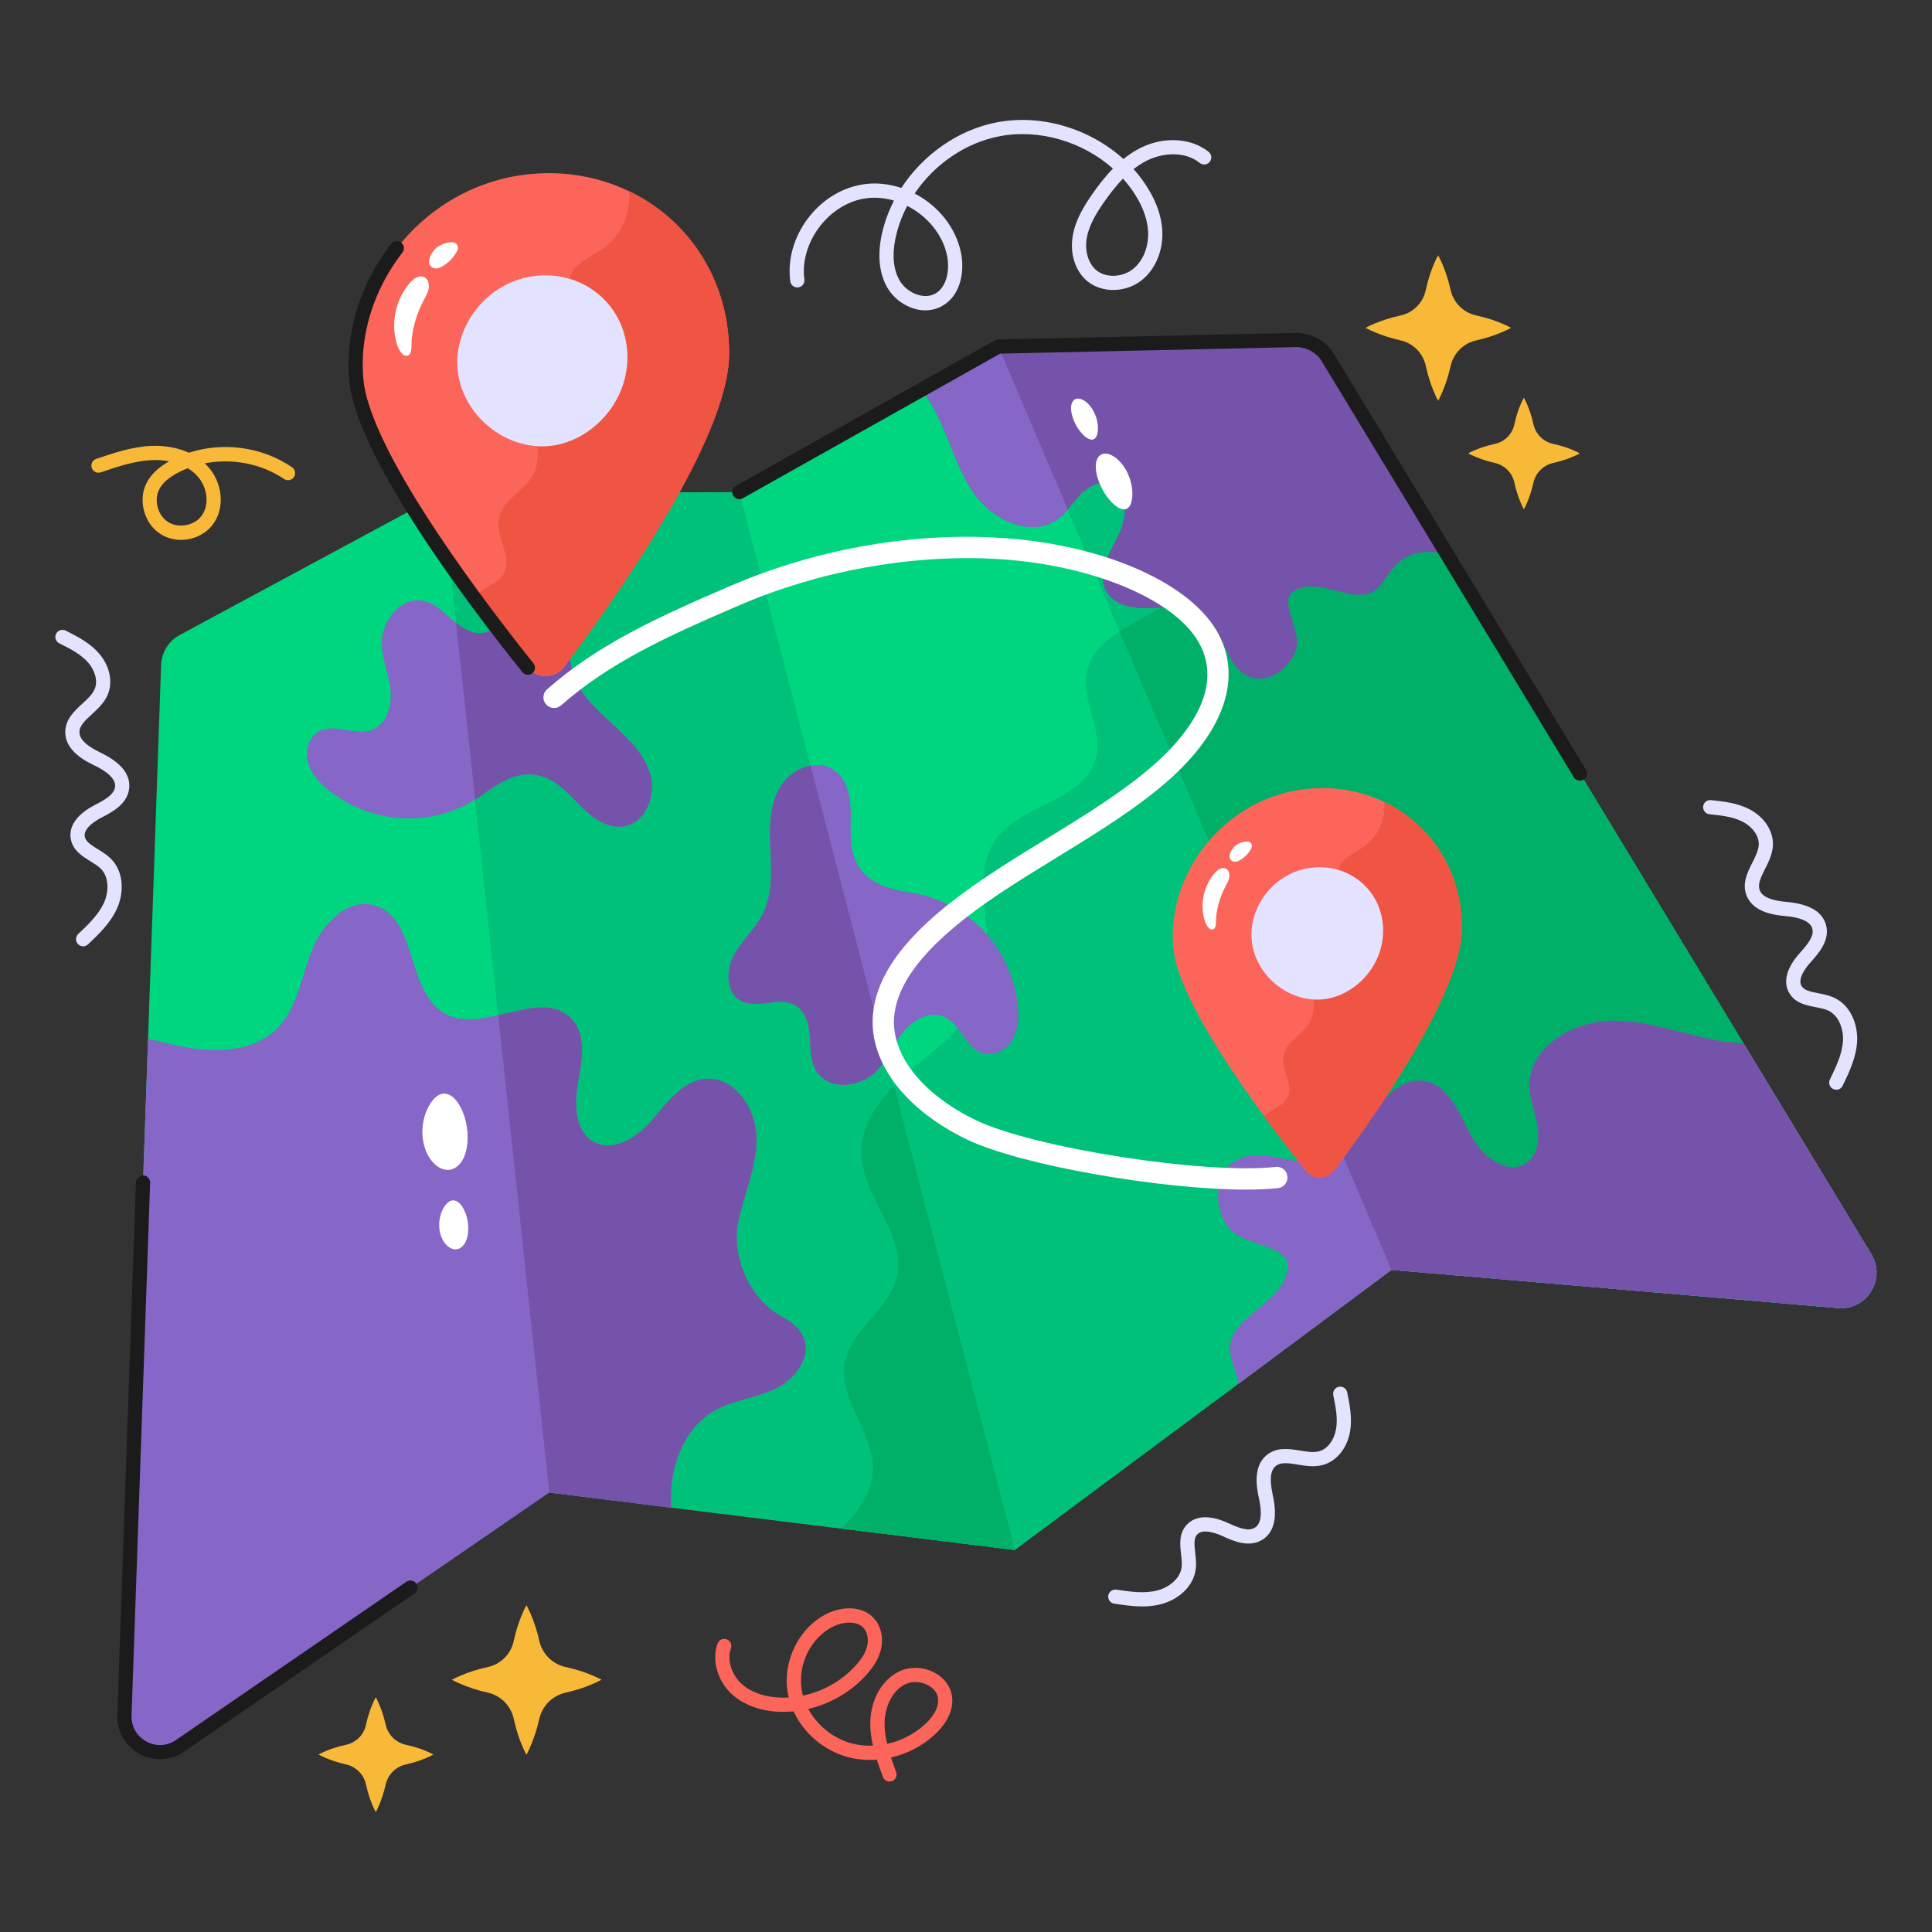 <svg id="Layer_1" enable-background="new 0 0 68 68" viewBox="0 0 68 68" xmlns="http://www.w3.org/2000/svg" width="200"  height="200">
    <rect x="0" y="0" width="68" height="68" fill="#333333" stroke="none"/>
    <g>
        <g>
            <g>
                <g>
                    <path d="m65.861 44.143c-9.135-15.06-13.577-22.411-19.136-31.571-.231-.381-.652-.615-1.098-.605l-10.493.233-9.113 5.12-10.457.049-9.239 4.981c-.39.21-.64.618-.655 1.061-.369 10.726-.681 19.331-1.291 36.96-.035 1.024 1.109 1.658 1.953 1.078l12.993-8.925 16.389 2.025 13.26-9.857 15.714 1.347c1.017.087 1.7-1.023 1.17-1.895z"
                          fill="#00d67f"/>
                </g>
            </g>
            <g>
                <g>
                    <path d="m48.977 44.692 15.714 1.347c1.017.087 1.7-1.023 1.17-1.895-9.135-15.06-13.577-22.411-19.136-31.571-.231-.381-.652-.615-1.098-.605l-10.493.233z"
                          fill="#00c179"/>
                </g>
            </g>
            <g>
                <g>
                    <g>
                        <path d="m26.023 17.329-10.457.049 3.761 35.155 16.389 2.025z" fill="#00c179"/>
                    </g>
                </g>
            </g>
            <g>
                <g>
                    <path d="m64.686 46.037-15.703-1.344-13.262 9.857-6.093-.75c.549-.571 1.053-1.243 1.098-2.027.067-1.322-1.21-2.475-.997-3.775.202-1.198 1.579-1.904 1.848-3.091.314-1.467-1.187-2.744-1.254-4.245-.045-.941.482-1.747 1.143-2.442.246-.258.504-.493.773-.706.974-.818 2.083-1.647 2.419-2.879.47-1.68-.627-3.719.414-5.119.907-1.243 3.103-1.333 3.495-2.823.269-.997-.526-2.039-.314-3.047.134-.638.594-1.064 1.154-1.423 1.019-.661 2.375-1.109 2.711-2.251.392-1.31-.874-2.655-.56-3.987.213-.93 1.12-1.501 1.759-2.195.47-.504.806-1.131.997-1.792l1.322-.034c.437-.011.862.224 1.098.605 5.556 9.162 9.991 16.51 19.131 31.575.526.874-.157 1.983-1.176 1.893z"
                          fill="#00c179"/>
                </g>
            </g>
            <g>
                <g>
                    <path d="m64.686 46.037-15.703-1.344-9.577-22.469c1.019-.661 2.375-1.109 2.711-2.251.392-1.31-.874-2.655-.56-3.987.213-.93 1.12-1.501 1.759-2.195.47-.504.806-1.131.997-1.792l1.322-.034c.437-.011.862.224 1.098.605 5.556 9.162 9.991 16.51 19.131 31.575.526.874-.157 1.983-1.176 1.893z"
                          fill="#00af68"/>
                </g>
            </g>
            <g>
                <g>
                    <g>
                        <path d="m29.627 53.799c.549-.571 1.053-1.243 1.098-2.027.067-1.322-1.21-2.475-.997-3.775.202-1.198 1.579-1.904 1.848-3.091.314-1.467-1.187-2.744-1.254-4.245-.045-.941.482-1.747 1.143-2.442l4.256 16.331z"
                              fill="#00af68"/>
                    </g>
                </g>
            </g>
            <g>
                <g>
                    <path d="m27.243 48.899c-.699.324-1.51.387-2.158.786-.873.524-1.347 1.56-1.447 2.57-.025.275-.025.536-.012.811l-4.292-.536-12.996 8.93c-.844.58-1.989-.053-1.953-1.077.354-10.275.606-17.483.826-23.823.399.087.799.2 1.198.275 1.148.225 2.483.2 3.319-.611.724-.711.873-1.797 1.235-2.745.362-.948 1.26-1.896 2.233-1.609 1.51.449 1.098 3.069 2.483 3.818 1.36.724 3.394-.961 4.442.175.536.574.362 1.472.225 2.233-.137.761-.125 1.734.561 2.096.699.387 1.547-.187 2.059-.786.524-.611 1.061-1.36 1.859-1.435.998-.087 1.759.998 1.797 2.009.038 1.018-.406 1.985-.629 2.966-.28 1.228.384 2.768 1.487 3.377.351.194.67.41.814.769.274.724-.349 1.485-1.048 1.809z"
                          fill="#8666c6"/>
                </g>
            </g>
            <g>
                <g>
                    <path d="m27.243 48.902c-.699.324-1.51.387-2.158.786-.873.524-1.347 1.56-1.447 2.57-.025.274-.025.524-.012.799v.012l-4.292-.537-1.797-16.806c.262-.062.536-.125.799-.175.238-.05.47-.087.691-.093.222-.006.432.018.619.093.175.062.324.162.474.312.536.574.362 1.472.225 2.233-.137.761-.125 1.734.561 2.096.699.387 1.547-.187 2.059-.786.524-.611 1.061-1.36 1.859-1.435.998-.087 1.759.998 1.797 2.009 0 .162 0 .324-.012.487-.037.349-.125.711-.225 1.061-.125.462-.274.936-.387 1.397v.012c-.287 1.235.374 2.77 1.485 3.381.349.2.661.412.811.774.274.724-.349 1.485-1.048 1.809z"
                          fill="#7553aa"/>
                </g>
            </g>
            <g>
                <g>
                    <path d="m17.33 27.731c.561-.367 1.164-.634 1.868-.365.526.201.896.666 1.298 1.061s.932.755 1.487.655c.741-.134 1.107-1.062.914-1.79s-.766-1.284-1.323-1.79c-.557-.507-1.145-1.037-1.388-1.75-.193-.567-.144-1.192-.316-1.766-.172-.574-.722-1.13-1.299-.967-.638.18-.851 1.096-1.495 1.253-.402.098-.804-.148-1.116-.419s-.612-.592-1.013-.693c-.874-.219-1.554.767-1.51 1.546.031.543.253 1.059.307 1.601s-.132 1.179-.639 1.378c-.598.235-1.335-.254-1.893.065-.356.203-.482.684-.374 1.079.108.396.4.715.718.974.81.658 1.856 1.02 2.899 1.003.895-.015 1.793-.307 2.521-.829.117-.083.234-.166.354-.245z"
                          fill="#8666c6"/>
                </g>
            </g>
            <g>
                <g>
                    <path d="m31.691 31.35c-.656-.137-1.271-.374-1.579-1.063-.23-.514-.163-1.105-.167-1.668s-.125-1.193-.588-1.515c-.619-.429-1.534-.032-1.912.619-.378.651-.366 1.45-.33 2.202.036.752.077 1.543-.256 2.219-.265.537-.742.945-1.026 1.472s-.289 1.31.234 1.602c.579.324 1.377-.173 1.943.172.353.215.464.673.493 1.086s.014.852.226 1.206c.463.773 1.641.557 2.161-.025.362-.406.57-.928.915-1.349.345-.421.927-.74 1.426-.522.589.257.764 1.124 1.384 1.293.395.108.824-.143 1.028-.499s.223-.788.181-1.196c-.107-1.038-.591-2.034-1.341-2.759-.643-.622-1.485-1.051-2.369-1.197-.141-.023-.283-.048-.424-.077z"
                          fill="#8666c6"/>
                </g>
            </g>
            <g>
                <g>
                    <g>
                        <path d="m22.901 27.293c.187.724-.175 1.659-.923 1.784-.549.1-1.085-.25-1.485-.649-.399-.399-.774-.861-1.298-1.061-.699-.274-1.31 0-1.871.362-.112.075-.237.162-.349.249-.087.062-.162.112-.25.175l-.674-6.238c.299.25.661.437 1.023.349.649-.15.861-1.061 1.497-1.248.574-.162 1.123.399 1.298.973s.125 1.198.312 1.759c.25.711.836 1.248 1.385 1.747.561.512 1.135 1.073 1.335 1.797z"
                              fill="#7553aa"/>
                    </g>
                </g>
                <g>
                    <g>
                        <path d="m31.198 37.224c-.087.15-.187.299-.312.437-.512.574-1.697.799-2.159.025-.212-.362-.2-.799-.225-1.21-.025-.412-.137-.873-.499-1.085-.561-.349-1.36.15-1.934-.175-.524-.287-.524-1.073-.237-1.597.287-.524.761-.936 1.023-1.472.337-.674.299-1.472.262-2.221-.037-.749-.05-1.547.324-2.196.225-.399.649-.699 1.085-.786z"
                              fill="#7553aa"/>
                    </g>
                </g>
            </g>
            <g>
                <g>
                    <path d="m50.961 19.557c-.586-.237-1.323-.162-1.784.287-.25.237-.412.549-.636.798-.736.824-2.021-.399-2.982.15-.611.349.287 1.422.05 2.084-.225.661-.973 1.21-1.622.948-.873-.337-.886-1.672-1.659-2.196-.499-.349-1.173-.262-1.772-.225-.611.037-1.335-.062-1.622-.599-.337-.611.112-1.335.424-1.959.324-.624.374-1.609-.299-1.822-.362-.112-.761.112-1.036.387-.274.287-.474.624-.786.861-.936.674-2.308.037-2.957-.911-.661-.936-.898-2.121-1.485-3.107-.1-.187-.237-.362-.387-.524l2.732-1.535 10.484-.234c.446-.01.866.224 1.098.604 1.455 2.392 2.826 4.67 4.238 6.99z"
                          fill="#7553aa"/>
                </g>
            </g>
            <g>
                <g>
                    <path d="m37.586 17.935c-.112.125-.225.237-.349.337-.936.674-2.308.037-2.957-.911-.661-.936-.898-2.121-1.485-3.107-.1-.187-.237-.362-.387-.524l2.732-1.535z"
                          fill="#8666c6"/>
                </g>
            </g>
            <g>
                <g>
                    <path d="m64.695 46.036-15.717-1.339-5.377 4.005c-.075-.337-.225-.674-.287-1.011-.287-1.323 1.859-1.709 2.009-3.057.087-.861-1.622-.749-2.109-1.46-.487-.699-.499-1.847.237-2.296.961-.624 2.296.337 3.369-.062.711-.237 1.11-.973 1.51-1.585.399-.636 1.023-1.285 1.772-1.185.848.112 1.235 1.085 1.634 1.847.374.774 1.323 1.535 2.021 1.023.374-.287.437-.836.362-1.31-.087-.487-.275-.923-.287-1.41.012-1.41 1.634-2.308 3.044-2.271 1.41.025 2.757.649 4.155.774.1.012.225.025.337.025 1.373 2.259 2.857 4.716 4.497 7.415.53.872-.152 1.983-1.169 1.896z"
                          fill="#8666c6"/>
                </g>
            </g>
            <g>
                <g>
                    <path d="m64.697 46.036-15.72-1.339-1.747-4.105c.474-.312.786-.873 1.098-1.36.399-.636 1.023-1.285 1.772-1.185.848.112 1.235 1.085 1.634 1.847.374.774 1.323 1.535 2.021 1.023.374-.287.437-.836.362-1.31-.087-.487-.275-.923-.287-1.41.012-1.41 1.634-2.308 3.044-2.271 1.41.025 2.757.649 4.155.774.1.012.225.025.337.025 1.374 2.26 2.859 4.711 4.5 7.416.529.873-.152 1.982-1.169 1.896z"
                          fill="#7553aa"/>
                </g>
            </g>
            <g>
                <g>
                    <path d="m5.631 61.919c-.247 0-.494-.062-.721-.186-.501-.275-.799-.8-.78-1.37.265-7.644.473-13.592.654-18.751.005-.138.139-.229.259-.241.138.005.246.121.241.259-.181 5.159-.39 11.107-.654 18.751-.014.386.181.728.521.914.336.185.726.165 1.041-.051l8.111-5.572c.115-.078.271-.049.348.064.078.114.049.27-.064.348l-8.111 5.572c-.255.175-.549.263-.844.264z"
                          fill="#1b1b1b"/>
                </g>
            </g>
            <g>
                <g>
                    <path d="m55.608 27.477c-.084 0-.167-.043-.214-.121l-.901-1.488c-2.841-4.69-5.279-8.715-7.981-13.167-.187-.308-.547-.477-.878-.485l-10.431.231-9.058 5.09c-.12.068-.272.025-.34-.095-.068-.121-.025-.273.095-.34l9.113-5.121c.036-.021.076-.031.117-.032l10.493-.233c.537.006 1.038.266 1.317.725 2.702 4.453 5.14 8.478 7.981 13.167l.901 1.488c.071.118.034.271-.084.343-.041.024-.085.036-.129.036z"
                          fill="#1b1b1b"/>
                </g>
            </g>
            <g>
                <g>
                    <g>
                        <path d="m15.044 40.625c.209.419.577.634.88.523.656-.239.694-1.582.201-2.321-.255-.382-.573-.435-.835-.167-.384.393-.596 1.263-.246 1.965z"
                              fill="#fff"/>
                    </g>
                </g>
                <g>
                    <g>
                        <path d="m15.572 43.619c.134.269.37.407.565.336.421-.153.446-1.016.129-1.491-.164-.245-.368-.279-.536-.107-.246.252-.383.811-.158 1.262z"
                              fill="#fff"/>
                    </g>
                </g>
            </g>
            <g>
                <g>
                    <g>
                        <path d="m39.404 16.234c-.249-.262-.541-.342-.7-.198-.345.312.009 1.302.528 1.739.268.226.483.197.572-.053.131-.368.019-1.049-.399-1.488z"
                              fill="#fff"/>
                    </g>
                </g>
                <g>
                    <g>
                        <path d="m38.313 14.227c-.183-.193-.398-.252-.515-.145-.254.23.007.958.388 1.279.197.166.355.145.42-.039.096-.27.014-.771-.293-1.095z"
                              fill="#fff"/>
                    </g>
                </g>
            </g>
            <g>
                <g>
                    <g>
                        <g>
                            <path d="m25.661 12.478c-.02 3.032-4.21 8.873-5.819 11.005-.316.419-.933.427-1.261.018-1.624-2.023-5.784-7.438-6.038-10.122-.331-3.494 2.503-7.141 6.546-7.28 3.599-.124 6.597 2.614 6.573 6.38z"
                                  fill="#fc6559"/>
                        </g>
                    </g>
                </g>
                <g>
                    <g>
                        <g>
                            <path d="m14.907 10.578c.072-.135.153-.268.18-.419s-.015-.326-.141-.397c-.087-.05-.199-.039-.291.006s-.169.12-.237.2c-.511.588-.683 1.475-.428 2.205.048.136.203.435.391.329.138-.078.093-.4.107-.533.048-.484.191-.961.42-1.39z"
                                  fill="#fff"/>
                        </g>
                    </g>
                    <g>
                        <g>
                            <path d="m16.113 8.68c.016.07-.017.144-.053.207-.119.202-.289.372-.487.486-.101.058-.223.102-.326.055-.316-.145-.049-.58.133-.724.151-.119.664-.32.733-.024z"
                                  fill="#fff"/>
                        </g>
                    </g>
                </g>
                <g>
                    <g>
                        <g>
                            <path d="m25.664 12.477c-.016 3.03-4.206 8.879-5.817 11.006-.322.419-.935.419-1.273.016-.467-.596-1.16-1.466-1.901-2.482.306-.338.854-.451 1.064-.838.306-.58-.306-1.273-.177-1.934.113-.661.935-.967 1.225-1.579.387-.773-.177-1.756.161-2.562.29-.693 1.176-1.031 1.386-1.74.258-.902-.677-1.918-.226-2.739.226-.419.725-.596 1.112-.87.645-.451.983-1.257.919-2.03 2.095.999 3.545 3.126 3.529 5.753z"
                                  fill="#f05543"/>
                        </g>
                    </g>
                </g>
                <g>
                    <g>
                        <path d="m18.581 23.751c-.073 0-.146-.032-.195-.093-1.746-2.175-5.834-7.527-6.093-10.256-.157-1.66.381-3.417 1.476-4.82.085-.109.241-.128.351-.043.109.085.128.242.043.351-1.018 1.304-1.518 2.931-1.373 4.466.252 2.667 4.645 8.32 5.984 9.989.086.108.069.265-.038.352-.046.037-.102.055-.157.055z"
                              fill="#1b1b1b"/>
                    </g>
                </g>
                <g>
                    <g>
                        <g>
                            <path d="m22.082 12.599c-.011 1.709-1.444 3.074-2.932 3.11-1.501.036-2.899-1.179-3.043-2.7-.151-1.591 1.14-3.252 2.982-3.316 1.639-.057 3.005 1.19 2.994 2.906z"
                                  fill="#e4e3ff"/>
                        </g>
                    </g>
                </g>
            </g>
            <g>
                <g>
                    <g>
                        <g>
                            <path d="m51.453 32.68c-.015 2.348-3.259 6.87-4.505 8.52-.245.324-.722.331-.977.014-1.257-1.566-4.478-5.758-4.675-7.837-.256-2.705 1.938-5.529 5.068-5.637 2.786-.096 5.108 2.024 5.089 4.94z"
                                  fill="#fc6559"/>
                        </g>
                    </g>
                </g>
                <g>
                    <g>
                        <g>
                            <path d="m43.127 31.209c.055-.104.118-.208.139-.324s-.012-.252-.109-.307c-.068-.038-.154-.03-.225.005-.071.035-.13.093-.184.154-.395.455-.529 1.142-.331 1.707.037.105.157.337.303.254.107-.061.072-.31.083-.413.037-.375.148-.744.325-1.076z"
                                  fill="#fff"/>
                        </g>
                    </g>
                    <g>
                        <g>
                            <path d="m44.06 29.739c.013.054-.013.111-.041.16-.092.157-.223.288-.377.376-.078.045-.173.079-.253.042-.244-.112-.038-.449.103-.56.117-.092.514-.248.568-.018z"
                                  fill="#fff"/>
                        </g>
                    </g>
                </g>
                <g>
                    <g>
                        <g>
                            <path d="m51.456 32.679c-.012 2.346-3.256 6.875-4.504 8.522-.249.324-.724.324-.986.012-.362-.462-.898-1.135-1.472-1.921.237-.262.661-.349.823-.649.237-.449-.237-.986-.137-1.497.087-.512.724-.749.948-1.223.299-.599-.137-1.36.125-1.984.225-.536.911-.799 1.073-1.347.2-.699-.524-1.485-.175-2.121.175-.324.561-.462.861-.674.499-.349.761-.973.711-1.572 1.622.774 2.745 2.42 2.732 4.454z"
                                  fill="#f05543"/>
                        </g>
                    </g>
                </g>
                <g>
                    <g>
                        <g>
                            <path d="m48.682 32.774c-.009 1.323-1.118 2.38-2.27 2.408-1.162.028-2.244-.913-2.356-2.091-.117-1.232.883-2.518 2.308-2.567 1.269-.044 2.326.922 2.318 2.25z"
                                  fill="#e4e3ff"/>
                        </g>
                    </g>
                </g>
            </g>
            <g>
                <g>
                    <path d="m43.865 41.87c-2.975 0-7.934-.851-9.832-1.764-2.188-1.053-3.455-2.737-3.308-4.396.141-1.578 1.406-3.117 3.984-4.846.669-.449 1.375-.882 2.081-1.315 1.331-.816 2.707-1.661 3.778-2.592 1.038-.902 2.625-2.673 1.596-4.394-.915-1.53-3.861-2.72-7.165-2.894-2.972-.153-6.154.422-8.96 1.627-2.606 1.119-4.583 2.028-6.29 3.53-.156.136-.393.122-.529-.034-.137-.155-.122-.392.034-.529 1.79-1.575 3.818-2.509 6.489-3.656 2.91-1.25 6.208-1.853 9.295-1.687 3.595.189 6.718 1.499 7.77 3.258.957 1.599.32 3.547-1.748 5.345-1.118.972-2.521 1.833-3.878 2.665-.697.428-1.394.855-2.055 1.299-2.342 1.57-3.538 2.973-3.655 4.289-.119 1.34.986 2.741 2.886 3.654 2.034.978 8.04 1.913 10.541 1.642.206-.03.391.126.413.332.022.206-.126.391-.332.413-.324.036-.701.052-1.116.052z"
                          fill="#fff"/>
                </g>
            </g>
        </g>
        <g>
            <g>
                <path d="m15.252 61.754s-.38.219-.96.347c-.364.08-.639.355-.72.719-.128.576-.346.96-.346.96s-.218-.384-.341-.961c-.078-.363-.351-.639-.713-.72-.576-.128-.96-.346-.96-.346s.384-.218.96-.341c.362-.077.636-.351.712-.713.123-.581.342-.96.342-.96s.218.378.346.956c.081.365.359.64.725.718.578.123.956.341.956.341z"
                      fill="#f9b938"/>
            </g>
        </g>
        <g>
            <g>
                <path d="m21.168 59.121s-.495.285-1.251.452c-.473.104-.832.463-.938.936-.167.75-.45 1.251-.45 1.251s-.284-.5-.444-1.251c-.101-.473-.457-.833-.929-.937-.75-.167-1.251-.45-1.251-.45s.5-.283 1.251-.444c.471-.101.828-.458.928-.929.16-.756.445-1.251.445-1.251s.284.492.45 1.244c.105.475.467.834.944.935.753.161 1.245.444 1.245.444z"
                      fill="#f9b938"/>
            </g>
        </g>
        <g>
            <g>
                <path d="m55.605 15.957s-.37.213-.934.337c-.354.078-.622.346-.7.699-.125.561-.336.934-.336.934s-.212-.374-.332-.934c-.076-.353-.341-.622-.694-.7-.561-.125-.934-.336-.934-.336s.374-.212.934-.332c.352-.075.618-.342.693-.694.12-.565.333-.934.333-.934s.212.368.336.93c.079.355.349.623.705.699.562.12.93.332.93.332z"
                      fill="#f9b938"/>
            </g>
        </g>
        <g>
            <g>
                <path d="m53.185 11.539s-.481.277-1.217.439c-.461.101-.81.45-.912.911-.162.73-.438 1.217-.438 1.217s-.276-.487-.432-1.217c-.098-.46-.445-.81-.904-.912-.73-.162-1.217-.438-1.217-.438s.487-.276 1.217-.432c.458-.098.805-.445.902-.904.156-.736.433-1.217.433-1.217s.276.479.438 1.211c.102.462.455.811.918.91.732.156 1.211.432 1.211.432z"
                      fill="#f9b938"/>
            </g>
        </g>
        <g>
            <g>
                <path d="m40.197 56.54c-.339 0-.671-.05-.979-.096-.137-.02-.231-.147-.21-.284.02-.137.146-.228.284-.21.484.072.985.148 1.448.027.375-.097.801-.396.85-.824.016-.133-.002-.286-.02-.447-.039-.338-.083-.723.189-1.027.304-.341.822-.367 1.461-.075.372.17.724.312.953.162.209-.136.256-.478.141-1.015-.073-.338-.245-1.131.281-1.547.355-.281.781-.21 1.158-.149.241.04.468.076.661.029.339-.084.549-.445.608-.766.072-.39-.013-.809-.095-1.213-.027-.135.06-.268.195-.295.137-.027.268.06.295.195.087.431.186.918.097 1.403-.107.584-.492 1.04-.98 1.161-.289.073-.594.022-.861-.021-.314-.051-.587-.095-.768.048-.25.197-.186.664-.103 1.049.164.76.044 1.278-.356 1.539-.478.312-1.053.049-1.433-.126-.153-.07-.669-.28-.88-.047-.114.128-.101.327-.066.639.021.182.042.371.021.561-.077.666-.669 1.108-1.222 1.251-.222.057-.446.079-.668.079z"
                      fill="#e4e3ff"/>
            </g>
        </g>
        <g>
            <g>
                <path d="m64.631 38.355c-.037 0-.074-.008-.109-.025-.124-.061-.176-.21-.116-.334.214-.441.436-.898.461-1.374.02-.387-.138-.883-.531-1.059-.123-.055-.273-.084-.433-.115-.335-.065-.714-.139-.923-.489-.234-.391-.104-.894.368-1.416.273-.303.513-.597.439-.86-.084-.3-.549-.404-.925-.438-.345-.032-1.153-.107-1.392-.733-.161-.421.034-.808.206-1.149.11-.218.213-.424.226-.621.021-.349-.26-.658-.548-.811-.352-.186-.776-.23-1.186-.273-.138-.014-.237-.137-.223-.274.014-.138.141-.239.274-.223.437.046.931.098 1.368.328.525.278.844.781.813 1.283-.019.299-.156.574-.278.816-.143.285-.267.531-.185.746.113.297.579.377.971.414.774.071 1.232.341 1.36.802.154.55-.27 1.019-.55 1.329-.113.125-.47.556-.31.825.088.148.282.195.589.255.18.035.366.071.541.149.612.273.856.971.826 1.541-.03.577-.285 1.103-.51 1.567-.043.089-.132.141-.225.141z"
                      fill="#e4e3ff"/>
            </g>
        </g>
        <g>
            <g>
                <path d="m2.925 33.306c-.066 0-.133-.026-.182-.078-.095-.101-.09-.259.01-.354.34-.321.725-.685.916-1.122.155-.355.183-.875-.123-1.179-.095-.094-.226-.175-.364-.26-.29-.179-.619-.381-.69-.783-.081-.449.219-.874.844-1.195.363-.187.69-.377.715-.649.027-.31-.372-.572-.711-.737-.312-.151-1.041-.507-1.043-1.177-.001-.451.317-.744.598-1.002.18-.166.35-.322.431-.502.143-.318-.011-.708-.227-.952-.263-.298-.644-.49-1.013-.674-.123-.062-.173-.212-.111-.336.062-.124.212-.173.336-.111.392.197.836.42 1.163.791.393.445.514 1.029.308 1.488-.123.274-.349.481-.548.665-.235.216-.438.402-.437.632.001.318.408.557.762.729.7.34 1.033.755.99 1.231-.051.569-.613.858-.984 1.049-.15.078-.636.354-.581.663.03.17.194.282.461.446.156.096.317.196.454.331.476.472.458 1.211.229 1.734-.232.531-.657.932-1.031 1.285-.048.046-.11.068-.172.068z"
                      fill="#e4e3ff"/>
            </g>
        </g>
        <g>
            <g>
                <path d="m6.374 19.002c-.25 0-.501-.065-.719-.202-.573-.359-.805-1.175-.505-1.782.151-.307.415-.563.804-.782-.191-.037-.395-.051-.604-.042-.611.026-1.217.232-1.803.431-.131.042-.273-.026-.317-.156-.044-.131.026-.273.156-.317.619-.21 1.259-.428 1.942-.458.478-.02.936.064 1.319.241 1.206-.392 2.576-.21 3.631.51.114.078.143.233.065.348-.078.115-.233.143-.348.065-.797-.544-1.835-.734-2.788-.55.027.025.054.052.08.079.561.589.645 1.506.192 2.089-.265.341-.685.525-1.105.525zm.235-2.521c-.098.038-.195.08-.289.127-.367.183-.604.39-.723.631-.188.38-.037.912.323 1.137.357.226.903.129 1.164-.206.3-.386.229-1.03-.16-1.438-.091-.096-.197-.18-.316-.251z"
                      fill="#f9b938"/>
            </g>
        </g>
        <g>
            <g>
                <path d="m31.31 62.706c-.102 0-.198-.063-.235-.164-.071-.194-.145-.397-.212-.607-.343.025-.682-.002-1.006-.088-.857-.227-1.569-.839-1.925-1.612-.124.012-.244.015-.374.017-.701-.002-1.326-.211-1.759-.587-.537-.467-.761-1.215-.543-1.818.047-.129.19-.194.32-.15.13.047.197.19.15.32-.147.407.021.941.4 1.271.342.297.852.462 1.433.464.061-.003.134-.002.202-.005-.015-.061-.028-.123-.038-.185-.187-1.113.418-2.307 1.407-2.776.515-.245 1.223-.284 1.64.183.244.272.333.691.234 1.093-.074.298-.243.591-.517.894-.535.593-1.259 1.012-2.038 1.194.313.579.879 1.042 1.534 1.214.24.063.487.085.742.08-.061-.27-.099-.547-.093-.83.016-.803.42-1.506 1.029-1.791.375-.175.85-.156 1.237.051.334.178.556.474.607.812.096.621-.346 1.13-.618 1.378-.431.394-.966.666-1.526.795.057.172.119.342.181.511.047.13-.019.273-.149.321-.028.01-.058.015-.086.015zm.908-3.502c-.122 0-.24.024-.343.072-.498.232-.73.844-.741 1.347-.005.253.031.506.09.755.486-.107.953-.341 1.328-.684.16-.146.523-.527.461-.933-.038-.248-.235-.386-.349-.447-.138-.073-.295-.111-.447-.111zm-2.326-2.093c-.184 0-.38.048-.546.127-.794.377-1.28 1.34-1.128 2.241.011.067.026.134.044.201.709-.149 1.372-.522 1.856-1.06.217-.241.349-.462.402-.679.06-.243.014-.488-.122-.64-.121-.135-.307-.191-.506-.191z"
                      fill="#fc6559"/>
            </g>
        </g>
        <g>
            <g>
                <path d="m32.57 10.923c-.538 0-1.068-.339-1.334-.793-.305-.518-.365-1.206-.175-1.99.091-.375.228-.736.405-1.079-.338-.1-.695-.13-1.042-.073-1.275.209-2.283 1.566-2.113 2.847.018.137-.079.263-.215.281-.137.018-.263-.078-.281-.215-.206-1.56.976-3.152 2.528-3.406.467-.079.94-.027 1.382.12.761-1.169 1.996-2.048 3.361-2.309 1.565-.302 3.271.22 4.455 1.291.185-.149.386-.284.606-.394.818-.407 1.779-.352 2.393.141.107.086.125.244.038.352-.086.108-.244.125-.352.038-.535-.43-1.318-.351-1.855-.084-.169.084-.327.188-.474.302.124.138.24.282.346.433.408.577.632 1.157.665 1.724.041.697-.237 1.369-.724 1.755-.562.444-1.404.458-1.917.03-.428-.357-.622-.977-.506-1.618.101-.555.405-1.046.69-1.453.197-.281.434-.597.721-.89-1.066-.948-2.591-1.405-3.991-1.138-1.206.23-2.298.994-2.988 2.016.815.423 1.456 1.192 1.634 2.104.131.667-.026 1.5-.67 1.857-.188.104-.388.15-.586.15zm-.638-3.677c-.169.32-.3.66-.385 1.011-.111.458-.18 1.109.119 1.62.24.409.824.691 1.248.459.422-.234.515-.85.422-1.324-.149-.76-.707-1.411-1.404-1.766zm7.594-.959c-.262.269-.482.562-.665.824-.267.381-.525.797-.608 1.255-.083.457.048.906.334 1.145.332.276.908.259 1.287-.039.361-.286.566-.797.535-1.333-.028-.472-.221-.965-.574-1.465-.095-.135-.199-.264-.309-.387z"
                      fill="#e4e3ff"/>
            </g>
        </g>
    </g>
</svg>